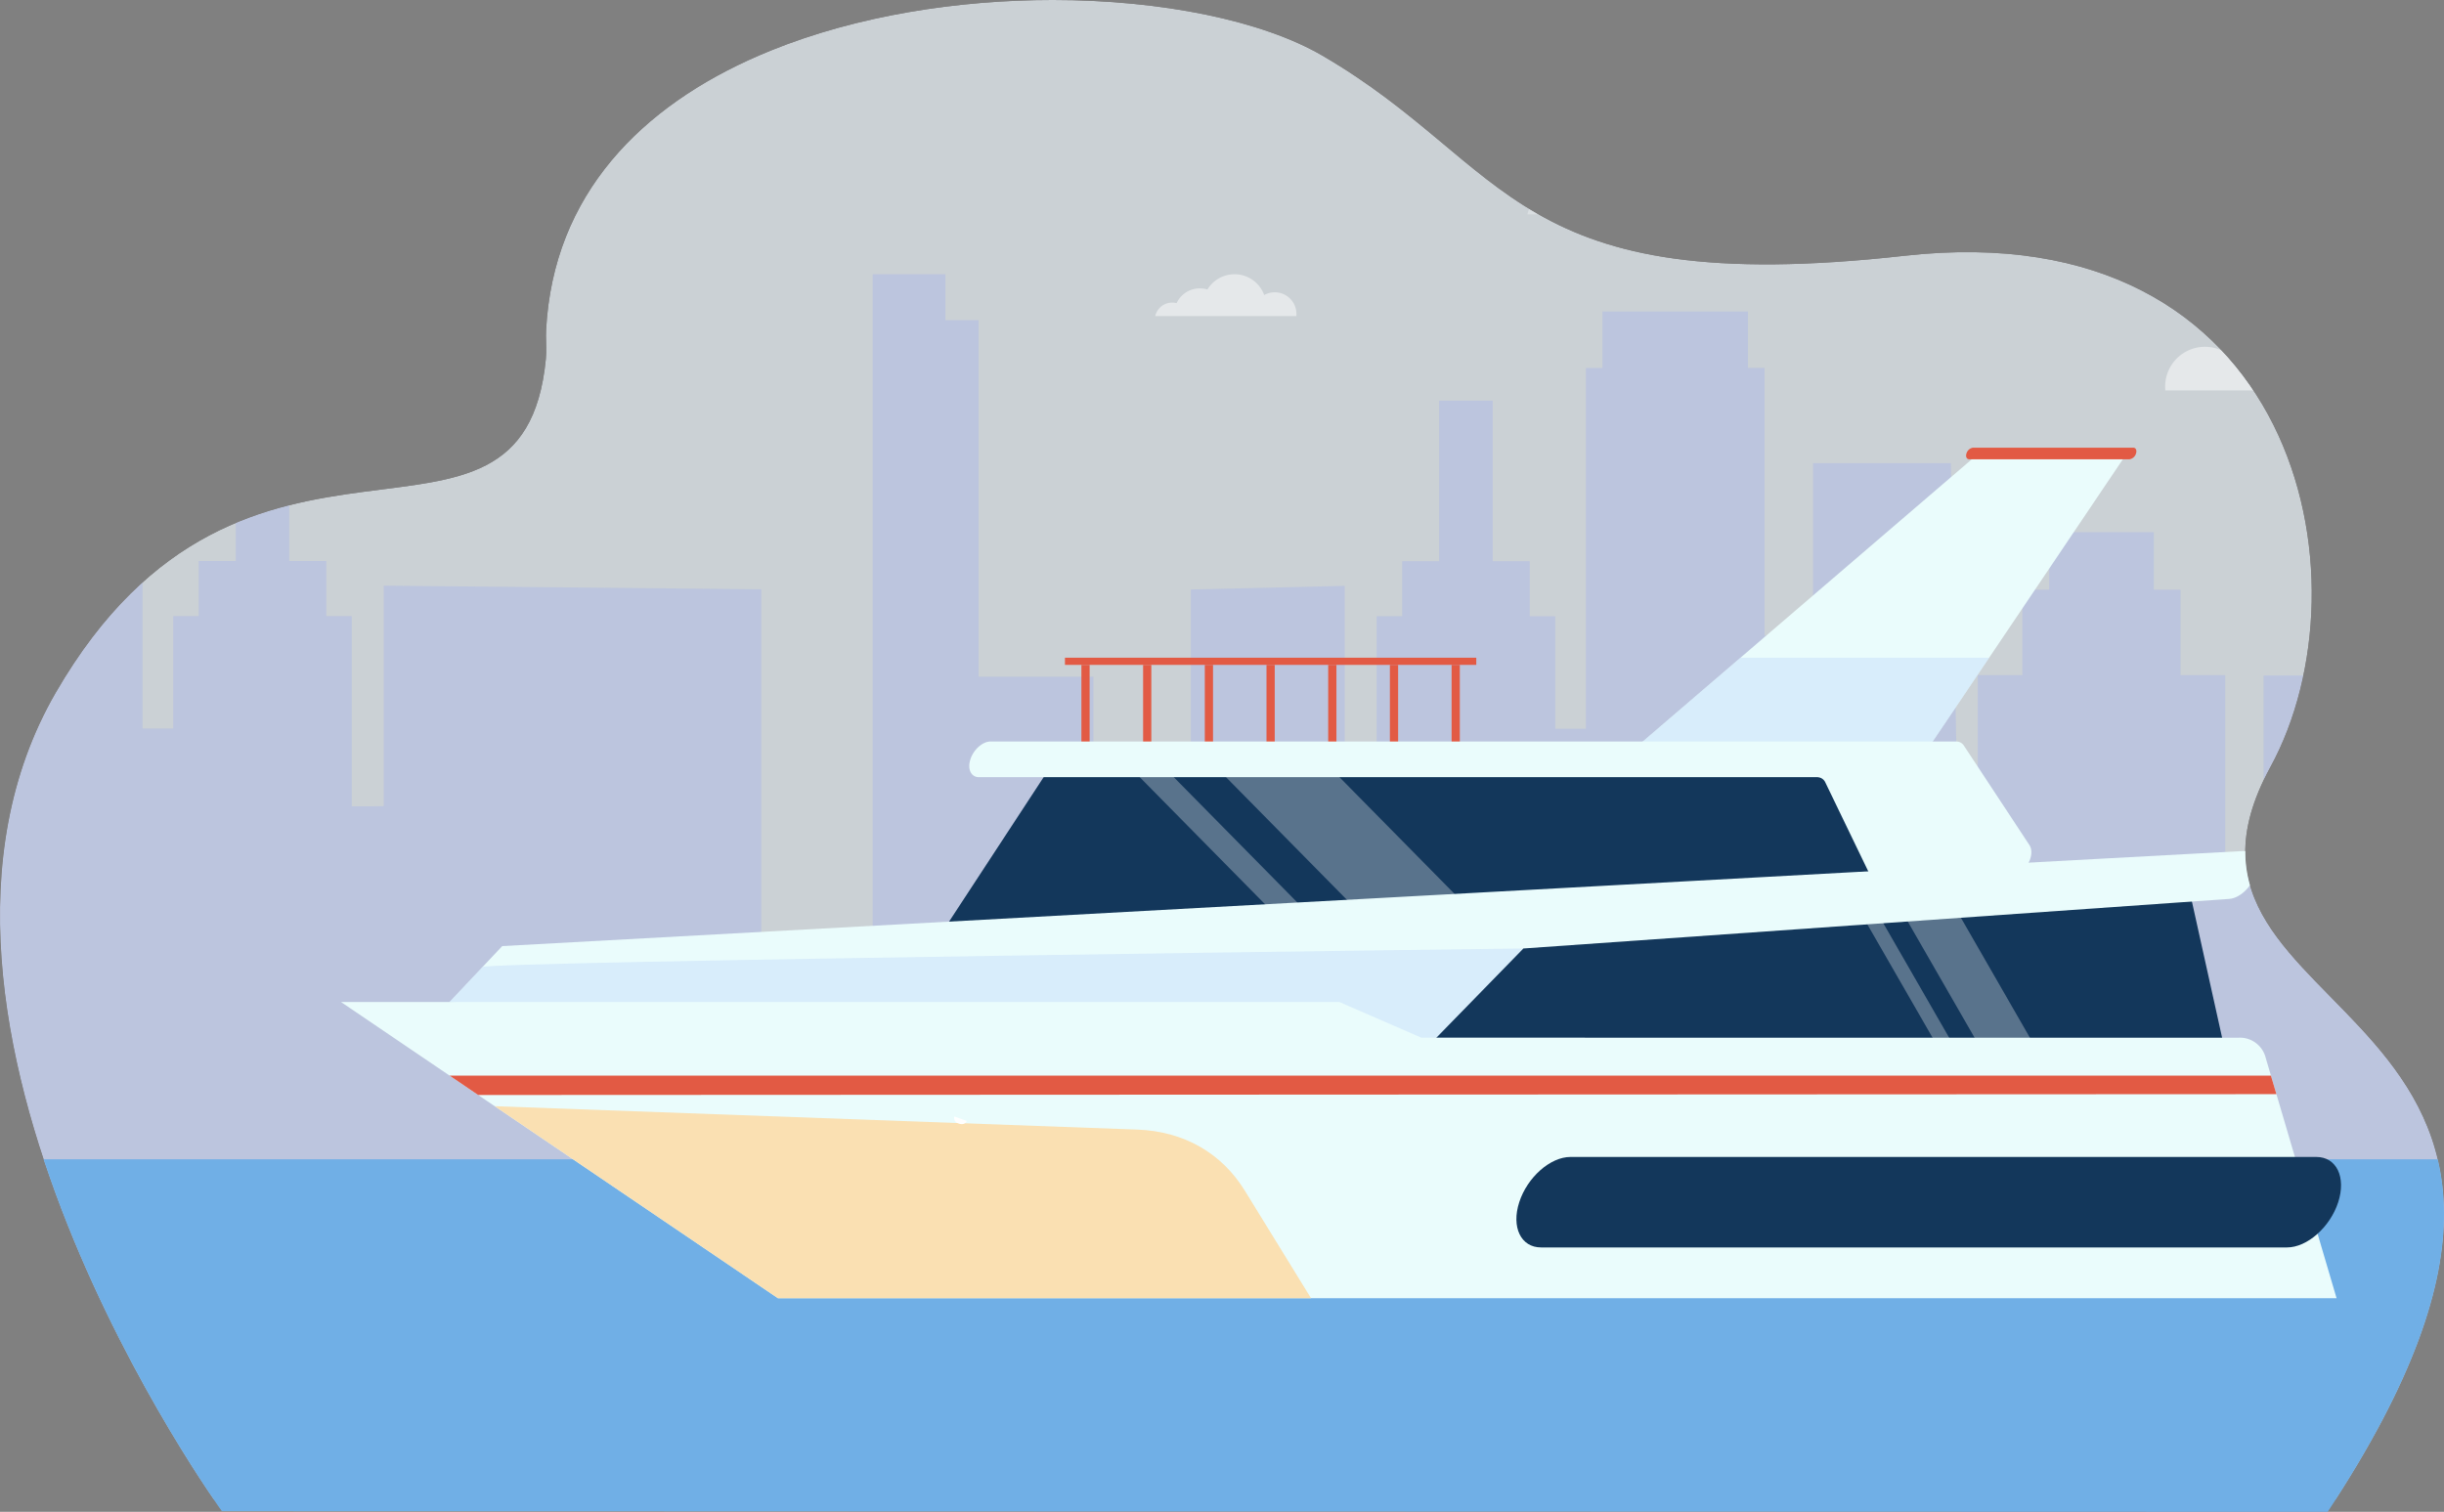 <svg xmlns="http://www.w3.org/2000/svg" xmlns:xlink="http://www.w3.org/1999/xlink" id="Grupo_1329" data-name="Grupo 1329" width="439.61" height="272" viewBox="0 0 439.61 272"><rect x="0" y="0" width="439.61" height="272" fill="#808080" stroke="none"/><defs><clipPath id="clip-path"><path id="Trazado_6213" data-name="Trazado 6213" d="M271.273,13.284C305.517,33.218,305.3,57.212,376.016,49.3s84.2,58.264,65.792,91.985c-26.115,47.844,72.43,39.987,10.306,134l-378.786-.133S9.315,186.932,43.455,127.915s84-17.358,88.156-59.995c.142-1.443.028-2.871.028-4.266,0-.332,0-.66.022-.987,1.277-24.487,17.255-40.312,38.34-49.416q1.022-.442,2.057-.861c15.6-6.321,33.748-9.107,50.73-9.107,19.627,0,37.694,3.719,48.484,10" transform="translate(-33.431 -3.284)" fill="none"></path></clipPath><clipPath id="clip-path-2"><rect id="Rect&#xE1;ngulo_3962" data-name="Rect&#xE1;ngulo 3962" width="613.441" height="270.254" fill="#ebf3fa"></rect></clipPath><clipPath id="clip-path-3"><rect id="Rect&#xE1;ngulo_3963" data-name="Rect&#xE1;ngulo 3963" width="363.375" height="177.526" fill="#9aa8f2"></rect></clipPath><clipPath id="clip-path-4"><rect id="Rect&#xE1;ngulo_3964" data-name="Rect&#xE1;ngulo 3964" width="301.643" height="184.228" fill="#9aa8f2"></rect></clipPath><clipPath id="clip-path-5"><rect id="Rect&#xE1;ngulo_3966" data-name="Rect&#xE1;ngulo 3966" width="79.15" height="23.462" fill="none"></rect></clipPath><clipPath id="clip-path-6"><rect id="Rect&#xE1;ngulo_3967" data-name="Rect&#xE1;ngulo 3967" width="25.398" height="7.529" fill="none"></rect></clipPath><clipPath id="clip-path-7"><rect id="Rect&#xE1;ngulo_3968" data-name="Rect&#xE1;ngulo 3968" width="46.593" height="13.811" fill="none"></rect></clipPath><clipPath id="clip-path-8"><rect id="Rect&#xE1;ngulo_3977" data-name="Rect&#xE1;ngulo 3977" width="65.328" height="17.671" fill="none"></rect></clipPath><clipPath id="clip-path-9"><rect id="Rect&#xE1;ngulo_3978" data-name="Rect&#xE1;ngulo 3978" width="49.9" height="29.919" fill="none"></rect></clipPath><clipPath id="clip-path-10"><rect id="Rect&#xE1;ngulo_3979" data-name="Rect&#xE1;ngulo 3979" width="37.967" height="32.308" fill="none"></rect></clipPath><clipPath id="clip-path-11"><rect id="Rect&#xE1;ngulo_3980" data-name="Rect&#xE1;ngulo 3980" width="27.164" height="29.919" fill="none"></rect></clipPath><clipPath id="clip-path-12"><rect id="Rect&#xE1;ngulo_3981" data-name="Rect&#xE1;ngulo 3981" width="21.571" height="32.308" fill="none"></rect></clipPath><clipPath id="clip-path-13"><rect id="Rect&#xE1;ngulo_3982" data-name="Rect&#xE1;ngulo 3982" width="193.141" height="26.538" fill="none"></rect></clipPath></defs><g id="Grupo_1328" data-name="Grupo 1328" clip-path="url(#clip-path)"><g id="Grupo_1294" data-name="Grupo 1294" transform="translate(-167.914 -0.581)" opacity="0.7"><g id="Grupo_1293" data-name="Grupo 1293"><g id="Grupo_1292" data-name="Grupo 1292" clip-path="url(#clip-path-2)"><rect id="Rect&#xE1;ngulo_3961" data-name="Rect&#xE1;ngulo 3961" width="613.441" height="270.254" transform="translate(0 0)" fill="#ebf3fa"></rect></g></g></g><g id="Grupo_1297" data-name="Grupo 1297" transform="translate(-167.914 56.009)" opacity="0.3" style="mix-blend-mode: multiply;isolation: isolate"><g id="Grupo_1296" data-name="Grupo 1296"><g id="Grupo_1295" data-name="Grupo 1295" clip-path="url(#clip-path-3)"><path id="Trazado_6191" data-name="Trazado 6191" d="M1412.985,497.284V445.559h17.655V407.4h16.985v16.989h14.055V385.246h23.014v35.8l6.884.23V385.179h8.032V369.8h4.819v-10.33h18.817V369.8h4.819v15.38h8.032V404.73l3.706.23,1.113-57.924H1565.7v30.814l8.72.23V329.92h2.983V319.756h26.16V329.92h2.983v64.9h5.507V374.585h4.589v-9.9h6.655V335.8h9.638v28.885h6.655v9.9h4.59v34.238h3.213l2.524-.034V369.121l67.925.649v89.324h5.737V447.387h20.653v22.5h5.966V461.62h13.08v16.757h13.08v18.907Z" transform="translate(-1412.985 -319.757)" fill="#9aa8f2"></path></g></g></g><g id="Grupo_1300" data-name="Grupo 1300" transform="translate(143.884 49.339)" opacity="0.3" style="mix-blend-mode: multiply;isolation: isolate"><g id="Grupo_1299" data-name="Grupo 1299"><g id="Grupo_1298" data-name="Grupo 1298" clip-path="url(#clip-path-4)"><path id="Trazado_6192" data-name="Trazado 6192" d="M13.084,447.394V282.073H26.169v8.264h5.968v64.15H52.8v11.707H70.315V338.788l27.678-.649v39.668l2.525.034h3.214V343.6h4.591v-9.9h6.657V304.821h9.641v28.885h6.657v9.9h4.591v20.237h5.509v-64.9h2.984V288.774h26.169v10.163h2.984V347.1l8.723-.23V316.054h24.792l1.113,57.924,3.707-.23V354.2h8.034v-15.38h4.821v-10.33h18.823v10.33h4.821V354.2h8.034v36.092l6.887-.23v-35.8h23.021V393.41h15.351V466.3H0V447.394Z" transform="translate(0 -282.072)" fill="#9aa8f2"></path></g></g></g><rect id="Rect&#xE1;ngulo_3965" data-name="Rect&#xE1;ngulo 3965" width="613.441" height="94.624" transform="translate(-167.915 208.577)" fill="#70afe6"></rect><g id="Grupo_1303" data-name="Grupo 1303" transform="translate(274.743 15.11)" opacity="0.3"><g id="Grupo_1302" data-name="Grupo 1302" transform="translate(0)"><g id="Grupo_1301" data-name="Grupo 1301" clip-path="url(#clip-path-5)"><path id="Trazado_6193" data-name="Trazado 6193" d="M517.768,112.126a9.77,9.77,0,0,1,11.977-7.255,14.381,14.381,0,0,1,17.292-7.639,17.715,17.715,0,0,1,31.82,3.1,12.152,12.152,0,0,1,18.06,10.619c0,.4-.021.791-.058,1.179Z" transform="translate(-517.768 -88.663)" fill="#fff"></path></g></g></g><g id="Grupo_1306" data-name="Grupo 1306" transform="translate(207.79 49.339)" opacity="0.5"><g id="Grupo_1305" data-name="Grupo 1305"><g id="Grupo_1304" data-name="Grupo 1304" clip-path="url(#clip-path-6)"><path id="Trazado_6194" data-name="Trazado 6194" d="M1199.8,289.6a3.135,3.135,0,0,1,3.843-2.328,4.615,4.615,0,0,1,5.549-2.451,5.685,5.685,0,0,1,10.211.993,3.9,3.9,0,0,1,5.8,3.408c0,.128-.006.254-.019.378Z" transform="translate(-1199.798 -282.072)" fill="#fff"></path></g></g></g><g id="Grupo_1309" data-name="Grupo 1309" transform="translate(389.453 56.429)" opacity="0.5"><g id="Grupo_1308" data-name="Grupo 1308"><g id="Grupo_1307" data-name="Grupo 1307" clip-path="url(#clip-path-7)"><path id="Trazado_6195" data-name="Trazado 6195" d="M100.16,335.944a5.751,5.751,0,0,0-7.05-4.271,8.466,8.466,0,0,0-10.179-4.5A10.428,10.428,0,0,0,64.2,329a7.154,7.154,0,0,0-10.632,6.251c0,.234.012.466.034.694Z" transform="translate(-53.567 -322.132)" fill="#fff"></path></g></g></g><rect id="Rect&#xE1;ngulo_3969" data-name="Rect&#xE1;ngulo 3969" width="1.48" height="15.077" transform="translate(261.103 119.626)" fill="#e25a44"></rect><rect id="Rect&#xE1;ngulo_3970" data-name="Rect&#xE1;ngulo 3970" width="1.48" height="15.077" transform="translate(250.005 119.626)" fill="#e25a44"></rect><rect id="Rect&#xE1;ngulo_3971" data-name="Rect&#xE1;ngulo 3971" width="1.48" height="15.077" transform="translate(238.907 119.626)" fill="#e25a44"></rect><rect id="Rect&#xE1;ngulo_3972" data-name="Rect&#xE1;ngulo 3972" width="1.48" height="15.077" transform="translate(227.809 119.626)" fill="#e25a44"></rect><rect id="Rect&#xE1;ngulo_3973" data-name="Rect&#xE1;ngulo 3973" width="1.48" height="15.077" transform="translate(216.711 119.626)" fill="#e25a44"></rect><rect id="Rect&#xE1;ngulo_3974" data-name="Rect&#xE1;ngulo 3974" width="1.48" height="15.077" transform="translate(205.613 119.626)" fill="#e25a44"></rect><rect id="Rect&#xE1;ngulo_3975" data-name="Rect&#xE1;ngulo 3975" width="1.48" height="15.077" transform="translate(194.515 119.626)" fill="#e25a44"></rect><rect id="Rect&#xE1;ngulo_3976" data-name="Rect&#xE1;ngulo 3976" width="73.987" height="1.297" transform="translate(191.555 118.329)" fill="#e25a44"></rect><path id="Trazado_6196" data-name="Trazado 6196" d="M418.1,461.761l-63.941,54.86,54.475-1.563,35.907-53.3Z" transform="translate(-61.688 -380.621)" fill="#eafcfc"></path><g id="Grupo_1312" data-name="Grupo 1312" transform="translate(292.467 118.329)" opacity="0.5"><g id="Grupo_1311" data-name="Grupo 1311"><g id="Grupo_1310" data-name="Grupo 1310" clip-path="url(#clip-path-8)"><path id="Trazado_6197" data-name="Trazado 6197" d="M561.05,671.89,550.2,688l-54.475,1.563,20.6-17.672Z" transform="translate(-495.722 -671.89)" fill="#c5ddf9"></path></g></g></g><path id="Trazado_6198" data-name="Trazado 6198" d="M618.2,771.741,594.527,807.9l173.6-11.576.153-15.953-12.437-4.806Z" transform="translate(-427.973 -635.741)" fill="#13375b"></path><g id="Grupo_1315" data-name="Grupo 1315" transform="translate(219.805 139.094)" opacity="0.3"><g id="Grupo_1314" data-name="Grupo 1314"><g id="Grupo_1313" data-name="Grupo 1313" clip-path="url(#clip-path-9)"><path id="Trazado_6199" data-name="Trazado 6199" d="M1022.952,819.145h20.411l-29.49-29.919H993.462Z" transform="translate(-993.462 -789.226)" fill="#fff"></path></g></g></g><g id="Grupo_1318" data-name="Grupo 1318" transform="translate(203.154 137.939)" opacity="0.3"><g id="Grupo_1317" data-name="Grupo 1317"><g id="Grupo_1316" data-name="Grupo 1316" clip-path="url(#clip-path-10)"><path id="Trazado_6200" data-name="Trazado 6200" d="M1186.82,815h6.123L1161.1,782.7h-6.123Z" transform="translate(-1154.976 -782.696)" fill="#fff"></path></g></g></g><path id="Trazado_6201" data-name="Trazado 6201" d="M400.978,891.585l7.435,33.541H253.873l21.921-25.649Z" transform="translate(-7.816 -734.375)" fill="#13375b"></path><g id="Grupo_1321" data-name="Grupo 1321" transform="translate(340.155 160.585)" opacity="0.3"><g id="Grupo_1320" data-name="Grupo 1320"><g id="Grupo_1319" data-name="Grupo 1319" clip-path="url(#clip-path-11)"><path id="Trazado_6202" data-name="Trazado 6202" d="M459.118,940.576h9.953l-17.21-29.919h-9.953Z" transform="translate(-441.908 -910.657)" fill="#fff"></path></g></g></g><g id="Grupo_1324" data-name="Grupo 1324" transform="translate(331.926 159.429)" opacity="0.3"><g id="Grupo_1323" data-name="Grupo 1323"><g id="Grupo_1322" data-name="Grupo 1322" clip-path="url(#clip-path-12)"><path id="Trazado_6203" data-name="Trazado 6203" d="M538.6,936.434h2.986L523,904.127H520.01Z" transform="translate(-520.01 -904.127)" fill="#fff"></path></g></g></g><path id="Trazado_6204" data-name="Trazado 6204" d="M546.42,868.431c-35.38,1.863-313.067,17.1-313.067,17.1l-9.481,10.059L391.132,912.5l25.882-26.538,126.962-8.918c1.883-.132,3.933-2.02,4.674-4.3.8-2.454-.216-4.413-2.228-4.307" transform="translate(-143.015 -715.316)" fill="#eafcfc"></path><path id="Trazado_6205" data-name="Trazado 6205" d="M643.5,775.719l-11.8-17.91a1.622,1.622,0,0,0-1.408-.729H456.639c-1.431,0-3.057,1.437-3.632,3.21s.119,3.21,1.55,3.21h150.7a1.623,1.623,0,0,1,1.527.94l9.049,18.742a1.659,1.659,0,0,0,1.792.924l22.646-2.713c2.387-.286,4.42-3.863,3.225-5.675" transform="translate(-278.458 -623.675)" fill="#eafcfc"></path><g id="Grupo_1327" data-name="Grupo 1327" transform="translate(80.858 170.644)" opacity="0.5"><g id="Grupo_1326" data-name="Grupo 1326"><g id="Grupo_1325" data-name="Grupo 1325" clip-path="url(#clip-path-13)"><path id="Trazado_6206" data-name="Trazado 6206" d="M975.138,970.829c.936-.989,187.208-3.337,187.208-3.337l-25.882,26.538L969.205,977.123Z" transform="translate(-969.206 -967.492)" fill="#c5ddf9"></path></g></g></g><path id="Trazado_6207" data-name="Trazado 6207" d="M501.56,1075.2H221.2L142.61,1021.91H322.177l14.76,6.42H484.044a4.771,4.771,0,0,1,4.769,3.634Z" transform="translate(-81.272 -841.636)" fill="#eafcfc"></path><path id="Trazado_6208" data-name="Trazado 6208" d="M142.507,1195.716H276.678c3.628,0,7.751-3.644,9.209-8.139s-.3-8.139-3.929-8.139H147.787c-3.628,0-7.751,3.644-9.209,8.139s.3,8.139,3.929,8.139" transform="translate(134.693 -971.285)" fill="#13375b"></path><path id="Trazado_6209" data-name="Trazado 6209" d="M1331.773,1162.38l-11.909-19.349c-4.188-6.8-11.016-10.682-19.343-10.985l-115.581-4.208,50.941,34.542Z" transform="translate(-1095.955 -928.817)" fill="#fae0b2"></path><path id="Trazado_6210" data-name="Trazado 6210" d="M532.352,1100.11l-323.453.151-5.132-3.48h327.6Z" transform="translate(-122.888 -903.256)" fill="#e25a44"></path><path id="Trazado_6211" data-name="Trazado 6211" d="M346.653,460.479h28.813a1.452,1.452,0,0,0,1.181-1.044c.187-.577-.039-1.044-.5-1.044H347.331a1.452,1.452,0,0,0-1.181,1.044c-.187.577.039,1.044.5,1.044" transform="translate(7.564 -377.847)" fill="#e25a44"></path><path id="Trazado_6212" data-name="Trazado 6212" d="M1537.117,1139.1l-2.228-.808a1.036,1.036,0,0,0,.714,1.249c1.182.468,1.514-.441,1.514-.441" transform="translate(-1363.227 -937.424)" fill="#fff"></path></g></svg>